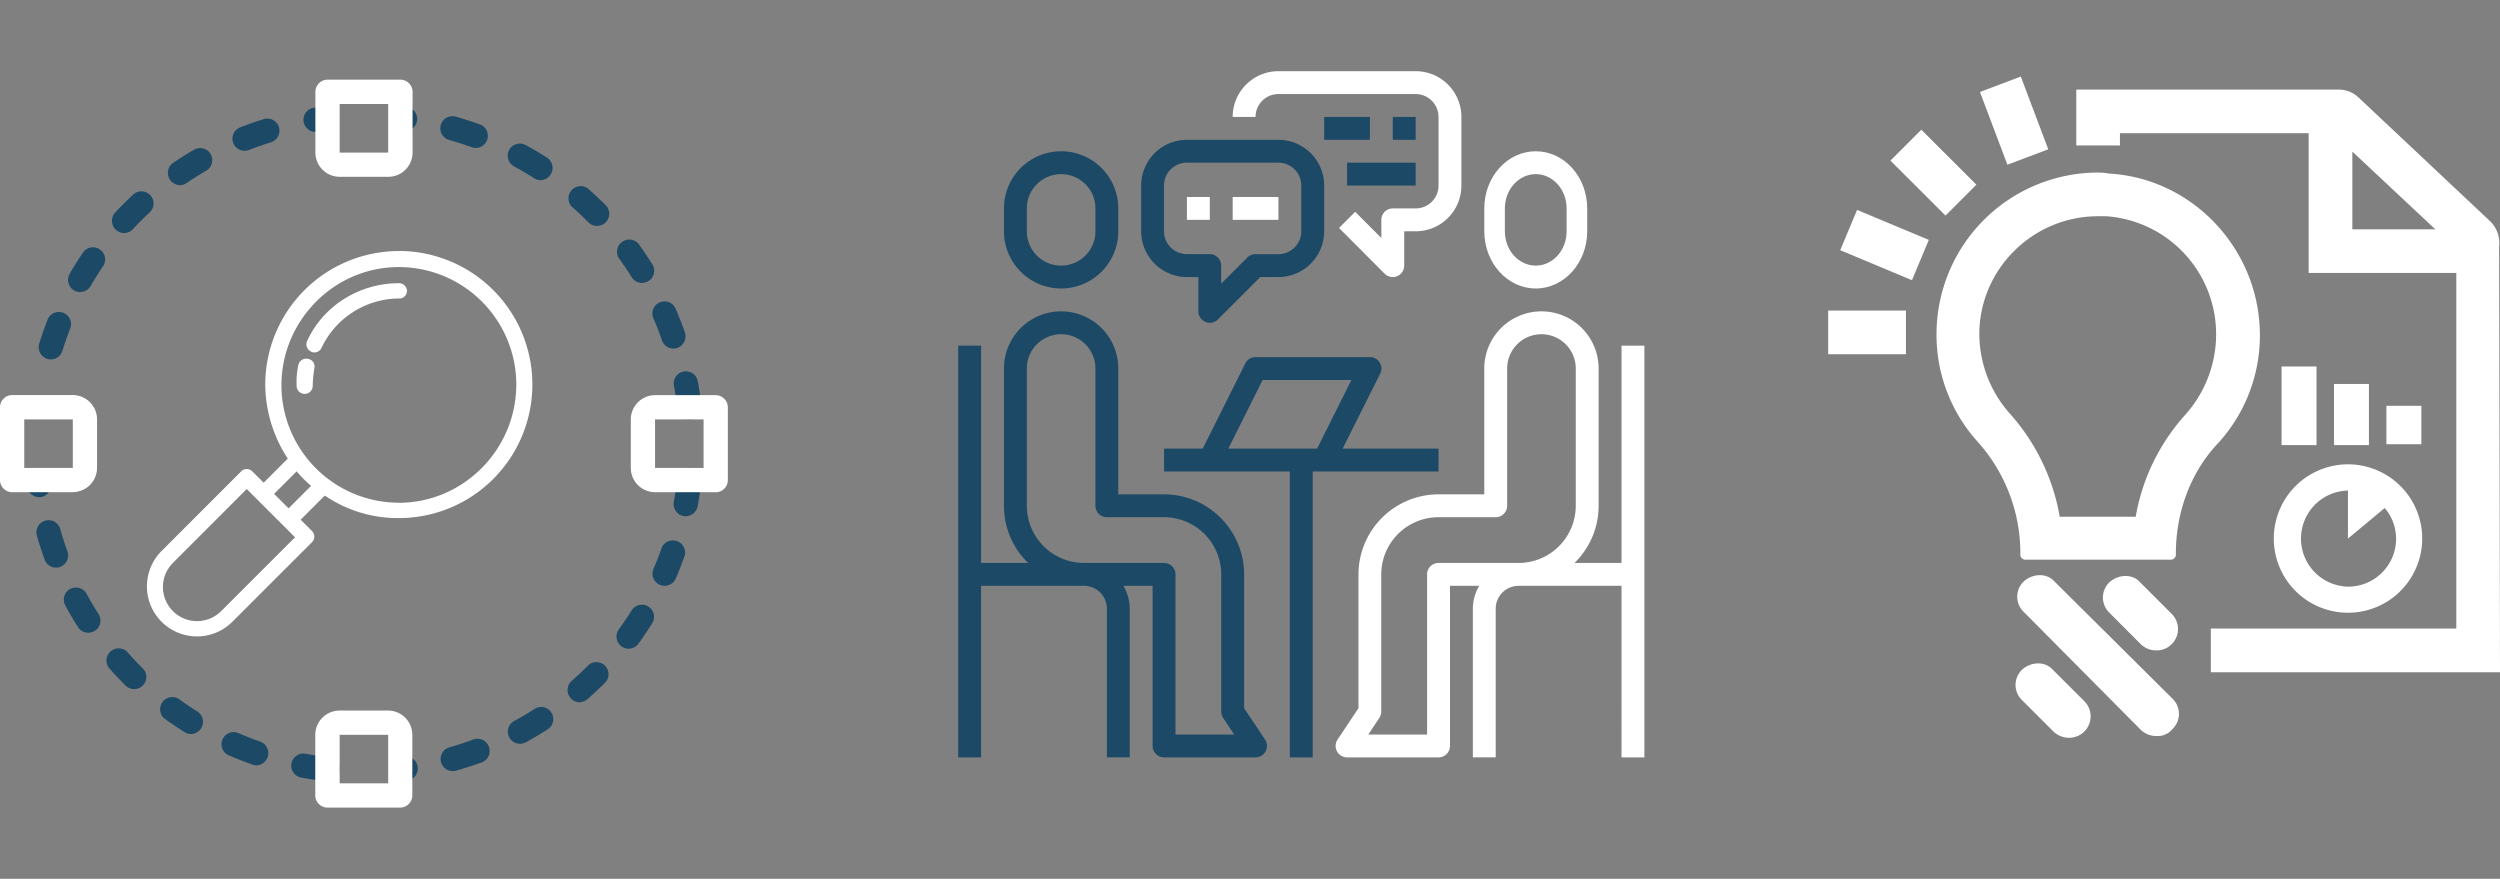 <svg xmlns="http://www.w3.org/2000/svg" xmlns:xlink="http://www.w3.org/1999/xlink" width="1118" height="393" viewBox="0 0 1118 393"><rect x="0" y="0" width="1118" height="393" fill="#808080" stroke="none"/><defs><style>.a,.c{fill:#fff;}.a{stroke:#707070;}.b{clip-path:url(#a);}.d{fill:#1c4966;}</style><clipPath id="a"><rect class="a" width="1118" height="393" transform="translate(401 3157)"/></clipPath></defs><g class="b" transform="translate(-401 -3157)"><g transform="translate(346.204 3124.177)"><path class="c" d="M993.075,129.517h3.518a52.868,52.868,0,0,1,49.218,50.8,54.04,54.04,0,0,1-13.666,37.886,91.478,91.478,0,0,0-22.269,45.711H975.9a92.835,92.835,0,0,0-22.269-46.095,53.788,53.788,0,0,1-13.677-35.552c0-28.911,23.837-52.747,53.131-52.747Zm0-19.529A72.331,72.331,0,0,0,920.8,182.319a71.377,71.377,0,0,0,18.751,48.44A74.666,74.666,0,0,1,958.3,280.371v.395a2.247,2.247,0,0,0,2.345,2.345H1025.5a2.258,2.258,0,0,0,2.345-2.345v-.395c0-17.962,6.247-35.935,18.751-49.218a71.388,71.388,0,0,0,18.751-51.574c-1.567-36.725-30.861-67.191-67.586-69.142a18.862,18.862,0,0,0-4.691-.395Z"/><path class="c" d="M1019.213,361.974a10.039,10.039,0,0,1-7.025-2.74L959.836,306.5a9.447,9.447,0,0,1,0-13.677c3.912-3.518,10.159-3.9,13.677,0l52.769,52.4a9.436,9.436,0,0,1,0,13.677,8.5,8.5,0,0,1-7.069,3.08Z"/><path class="c" d="M1019.213,323.682a10.028,10.028,0,0,1-7.025-2.729L998.149,306.86a9.436,9.436,0,0,1,0-13.666c3.912-3.518,10.159-3.913,13.677,0l14.061,14.061a9.567,9.567,0,0,1-6.641,16.439Z"/><path class="c" d="M980.187,362.752a9.995,9.995,0,0,1-7.036-2.74L959.09,345.952a9.436,9.436,0,0,1,0-13.677c3.9-3.507,10.159-3.9,13.666,0l14.072,14.039a9.578,9.578,0,0,1-6.641,16.439Z"/><path class="c" d="M1172.391,143.194a13.622,13.622,0,0,0-3.9-11.332L1109.5,76.386a13.031,13.031,0,0,0-8.987-3.507H983.31v25h19.529V92.4h84.386v62.468h66.03V313.918H1043.477v19.529H1172.8l-.395-190.253Zm-65.624-7.814V100.617l37.108,34.763Z"/><path class="c" d="M1104.8,240.469a33.184,33.184,0,1,0,23.487,9.72,33.207,33.207,0,0,0-23.487-9.72Zm0,54.7a21.491,21.491,0,0,1,0-42.971v21.48l16.439-13.666a21.009,21.009,0,0,1,5.085,13.666,21.425,21.425,0,0,1-21.524,21.491Z"/><rect class="c" width="15.628" height="35.157" transform="translate(1075.116 196.719)"/><rect class="c" width="15.628" height="27.343" transform="translate(1098.558 204.533)"/><rect class="c" width="15.628" height="17.184" transform="translate(1122 214.298)"/><rect class="c" width="19.529" height="34.774" transform="matrix(0.707, -0.708, 0.708, 0.707, 900.206, 104.651)"/><rect class="c" width="34.774" height="19.529" transform="translate(872.359 171.71)"/><rect class="c" width="19.53" height="34.774" transform="translate(940.226 73.951) rotate(-20.69)"/><rect class="c" width="19.529" height="34.774" transform="translate(877.743 144.719) rotate(-67.32)"/><path class="c" d="M741.582,161.836c12.7,0,23.014-11.463,23.014-25.579V126.032c0-14.127-10.313-25.568-23.014-25.568s-23.014,11.441-23.014,25.568v10.225C718.578,150.372,728.869,161.814,741.582,161.836Zm-13.809-35.8c0-8.472,6.181-15.343,13.809-15.343s13.809,6.871,13.809,15.343v10.225c0,8.482-6.181,15.343-13.809,15.343s-13.809-6.861-13.809-15.343Z"/><path class="d" d="M529.333,161.836A25.6,25.6,0,0,0,554.9,136.257V126.032a25.568,25.568,0,1,0-51.136,0v10.225a25.6,25.6,0,0,0,25.568,25.579Zm-15.343-35.8a15.343,15.343,0,1,1,30.686,0v10.225a15.343,15.343,0,1,1-30.686,0Z"/><path class="d" d="M611.166,349.524V289.687a35.848,35.848,0,0,0-35.8-35.793H554.9V197.629a25.568,25.568,0,1,0-51.136,0V259A35.639,35.639,0,0,0,514.56,284.58H493.529V187.4H483.3V371.52h10.225V294.8h46.029a10.236,10.236,0,0,1,10.236,10.225v66.49h10.225V305.03a20.352,20.352,0,0,0-2.838-10.225h13.063v71.6a5.118,5.118,0,0,0,5.118,5.118h40.911a5.118,5.118,0,0,0,4.263-7.956Zm-30.686,11.77V289.687a5.118,5.118,0,0,0-5.118-5.107h-35.8A25.612,25.612,0,0,1,513.99,259V197.629a15.343,15.343,0,0,1,30.686,0V259a5.118,5.118,0,0,0,5.118,5.118h25.568a25.6,25.6,0,0,1,25.568,25.568v61.372a5.118,5.118,0,0,0,.866,2.838l4.932,7.4Z"/><path class="c" d="M779.939,284.58H758.908A35.639,35.639,0,0,0,769.7,259V197.629a25.568,25.568,0,1,0-51.136,0v56.265H698.106a35.848,35.848,0,0,0-35.8,35.793v59.838l-9.37,14.061a5.107,5.107,0,0,0,1.447,7.08,5.042,5.042,0,0,0,2.816.855h40.911a5.118,5.118,0,0,0,5.118-5.118V294.8h13.063a20.351,20.351,0,0,0-2.838,10.225v66.49h10.225V305.03A10.236,10.236,0,0,1,733.91,294.8h46.029V371.52h10.225V187.4H779.939Zm-46.029,0h-35.8a5.118,5.118,0,0,0-5.118,5.107v71.608h-26.3l4.932-7.4a5.118,5.118,0,0,0,.866-2.838V289.687a25.6,25.6,0,0,1,25.623-25.568h25.568A5.118,5.118,0,0,0,728.792,259V197.629a15.343,15.343,0,0,1,30.686,0V259A25.612,25.612,0,0,1,733.91,284.58Z"/><path class="d" d="M698.106,233.433H655.233l16.79-33.513a5.107,5.107,0,0,0-2.291-6.861,4.975,4.975,0,0,0-2.312-.537H616.273a5.107,5.107,0,0,0-4.57,2.827l-19.047,38.084H575.362v10.225h56.254V371.52h10.236V243.658h56.254Zm-54.3,0H604.1l15.343-30.686h39.705Z"/><path class="c" d="M677.645,156.718a5.216,5.216,0,0,0,1.962-.384,5.14,5.14,0,0,0,3.156-4.734V136.257h5.118a20.439,20.439,0,0,0,20.45-20.45V85.121a20.45,20.45,0,0,0-20.45-20.461H626.509a20.461,20.461,0,0,0-20.461,20.461h10.225a10.236,10.236,0,0,1,10.236-10.236h61.372a10.236,10.236,0,0,1,10.225,10.236v30.686a10.225,10.225,0,0,1-10.225,10.225H677.645a5.118,5.118,0,0,0-5.107,5.118v8.11l-11.694-11.726-7.233,7.233L674,155.216a5.118,5.118,0,0,0,3.649,1.5Z"/><path class="d" d="M565.137,115.807v20.45a20.45,20.45,0,0,0,20.45,20.461h5.118v15.343a5.107,5.107,0,0,0,3.156,4.723,5.019,5.019,0,0,0,1.962.395,5.162,5.162,0,0,0,3.617-1.5l18.96-18.96h8.11a20.45,20.45,0,0,0,20.45-20.461v-20.45a20.45,20.45,0,0,0-20.45-20.461H585.587a20.45,20.45,0,0,0-20.45,20.461Zm71.6,0v20.45a10.236,10.236,0,0,1-10.225,10.236H616.273a5.151,5.151,0,0,0-3.649,1.458L600.9,159.677v-8.11a5.107,5.107,0,0,0-5.107-5.107H585.554a10.236,10.236,0,0,1-10.225-10.236V115.807a10.236,10.236,0,0,1,10.225-10.236h40.922a10.236,10.236,0,0,1,10.258,10.236Z"/><rect class="c" width="10.225" height="10.225" transform="translate(585.587 120.914)"/><rect class="c" width="20.461" height="10.225" transform="translate(606.048 120.914)"/><rect class="d" width="20.461" height="10.225" transform="translate(646.959 85.121)"/><rect class="d" width="10.225" height="10.225" transform="translate(677.645 85.121)"/><rect class="d" width="30.686" height="10.225" transform="translate(657.195 105.571)"/><path class="d" d="M195.875,91.806h0a5.425,5.425,0,0,1-.789-10.784c1.852-.274,3.715-.515,5.578-.723h0a5.48,5.48,0,0,1,1.206,10.784c-1.732.2-3.463.416-5.195.669h0a4.822,4.822,0,0,1-.8.055Z"/><path class="d" d="M77.548,193.563h0a5.59,5.59,0,0,1-1.589-.241h0a5.48,5.48,0,0,1-3.628-6.773h0c1.1-3.606,2.356-7.211,3.748-10.751h0a5.424,5.424,0,1,1,10.106,3.946h0c-1.282,3.288-2.455,6.63-3.485,9.962h0A5.414,5.414,0,0,1,77.548,193.563ZM90.7,163.458h0a5.48,5.48,0,0,1-5.48-5.48,5.337,5.337,0,0,1,.734-2.707c1.885-3.288,3.923-6.5,6.06-9.633h0a5.425,5.425,0,0,1,8.965,6.1h0c-1.984,2.9-3.88,5.907-5.622,8.932h0a5.4,5.4,0,0,1-4.7,2.707Zm19.529-26.412h0a5.48,5.48,0,0,1-3.978-9.118c2.575-2.762,5.271-5.48,8.044-8.033h0a5.425,5.425,0,1,1,7.387,7.946h0c-2.575,2.389-5.1,4.91-7.485,7.474h0a5.4,5.4,0,0,1-3.967,1.732Zm24.9-21.436h0a5.48,5.48,0,0,1-3.058-9.863c3.123-2.126,6.367-4.165,9.633-6.05h0a5.425,5.425,0,0,1,5.425,9.392c-3.036,1.753-6.039,3.649-8.943,5.622h0a5.414,5.414,0,0,1-3.058.942Zm29.042-15.343h0A5.425,5.425,0,0,1,162.2,89.789c3.54-1.392,7.156-2.652,10.751-3.748h0a5.425,5.425,0,0,1,3.178,10.367c-3.288,1.019-6.685,2.192-9.962,3.474h0a5.359,5.359,0,0,1-1.984.373Z"/><path class="d" d="M233.816,382.216h0a5.48,5.48,0,0,1-.636-10.817l2.192-.252h0a5.425,5.425,0,1,1,1.337,10.762h0l-2.192.274h0Zm23.42-4.548h0a5.425,5.425,0,0,1-1.469-10.641c3.343-.943,6.685-2.017,9.94-3.2h0a5.48,5.48,0,1,1,3.693,10.2c-3.5,1.271-7.1,2.422-10.7,3.441h0a5.581,5.581,0,0,1-1.469.2Zm30.083-12.22h0a5.425,5.425,0,0,1-2.586-10.192c3.014-1.633,6.039-3.43,8.987-5.315h0a5.425,5.425,0,1,1,5.852,9.129c-3.167,2.038-6.411,3.956-9.666,5.721h0a5.479,5.479,0,0,1-2.586.658Zm26.642-18.554h0a5.48,5.48,0,0,1-3.573-9.513c2.619-2.29,5.184-4.7,7.606-7.167h0a5.425,5.425,0,0,1,7.672,7.617c-2.608,2.652-5.37,5.25-8.187,7.672h0a5.479,5.479,0,0,1-3.573,1.348Zm21.919-23.957h0a5.48,5.48,0,0,1-4.384-8.625c2.038-2.795,4.011-5.7,5.852-8.658h0a5.425,5.425,0,0,1,9.206,5.732c-1.984,3.189-4.1,6.323-6.291,9.337h0a5.48,5.48,0,0,1-4.384,2.192ZM352.023,294.8h0a5.425,5.425,0,0,1-4.976-7.584c1.381-3.189,2.652-6.466,3.781-9.732h0a5.48,5.48,0,0,1,10.258,3.551c-1.216,3.518-2.6,7.047-4.088,10.488h0a5.48,5.48,0,0,1-4.975,3.288Zm9.48-31.081h0a5.13,5.13,0,0,1-1-.1h0a5.48,5.48,0,0,1-4.384-6.323h0c.625-3.386,1.1-6.861,1.523-10.324h0a5.425,5.425,0,1,1,10.784,1.184c-.417,3.737-.965,7.485-1.655,11.135h0a5.48,5.48,0,0,1-5.326,4.384Z"/><path class="d" d="M363.081,220.391h0a5.414,5.414,0,0,1-5.381-4.833c-.384-3.463-.9-6.937-1.523-10.324h0a5.419,5.419,0,0,1,10.652-1.995c.69,3.649,1.238,7.4,1.655,11.135h0a5.48,5.48,0,0,1-4.8,5.984h0a5.4,5.4,0,0,1-.6.033ZM355.957,188.7h0a5.414,5.414,0,0,1-5.129-3.649c-1.1-3.288-2.4-6.576-3.781-9.732h0A5.425,5.425,0,1,1,357,171.009c1.49,3.441,2.871,6.97,4.088,10.488h0a5.48,5.48,0,0,1-3.343,6.9,5.556,5.556,0,0,1-1.786.3ZM341.93,159.381h0a5.48,5.48,0,0,1-4.614-2.554c-1.841-2.959-3.814-5.863-5.852-8.658h0a5.48,5.48,0,0,1,8.767-6.466h0c2.192,3.014,4.307,6.148,6.291,9.337h0a5.414,5.414,0,0,1-4.592,8.285Zm-20.121-25.5h0a5.48,5.48,0,0,1-3.858-1.611c-2.422-2.466-4.986-4.877-7.606-7.167h0a5.48,5.48,0,0,1,7.145-8.165c2.817,2.466,5.578,5.063,8.187,7.671h0a5.414,5.414,0,0,1-3.869,9.228ZM296.6,113.407h0a5.315,5.315,0,0,1-2.926-.866c-2.948-1.885-5.973-3.682-8.987-5.315h0a5.424,5.424,0,1,1,5.173-9.536c3.287,1.765,6.5,3.683,9.666,5.722h0a5.48,5.48,0,0,1-2.926,9.995ZM267.56,98.973h0a5.578,5.578,0,0,1-1.852-.318c-3.288-1.184-6.576-2.258-9.94-3.2h0A5.425,5.425,0,1,1,258.7,85.011c3.595,1.019,7.2,2.192,10.7,3.441h0a5.425,5.425,0,0,1-1.841,10.521ZM236,91.378h0a4.571,4.571,0,0,1-.669,0l-2.192-.252h0a5.48,5.48,0,0,1,1.271-10.784l2.192.274h0a5.425,5.425,0,0,1-.669,10.806Z"/><path class="d" d="M201.267,382.216h-.592c-3.737-.416-7.485-.964-11.135-1.655h0a5.419,5.419,0,1,1,1.995-10.652c3.386.625,6.861,1.1,10.324,1.523h0a5.425,5.425,0,0,1-.592,10.817Zm-31.694-7.135h0a5.477,5.477,0,0,1-1.775-.3c-3.519-1.217-7.048-2.6-10.489-4.088h0a5.425,5.425,0,1,1,4.307-9.951c3.189,1.381,6.466,2.652,9.732,3.781h0a5.48,5.48,0,0,1-1.775,10.554Zm-29.294-13.995h0a5.36,5.36,0,0,1-2.86-.822c-3.189-1.984-6.323-4.1-9.337-6.291h0a5.48,5.48,0,0,1,6.411-8.767c2.795,2.049,5.7,4.011,8.658,5.852h0a5.48,5.48,0,0,1-2.871,10.028Zm-25.5-20.11h0a5.48,5.48,0,0,1-3.814-1.556c-2.641-2.608-5.239-5.37-7.672-8.187h0a5.48,5.48,0,0,1,8.165-7.145c2.29,2.619,4.7,5.184,7.167,7.606h0a5.425,5.425,0,0,1-3.814,9.283ZM94.25,315.77h0a5.4,5.4,0,0,1-4.57-2.5c-2.006-3.123-3.923-6.411-5.688-9.7h0a5.424,5.424,0,1,1,9.536-5.173c1.632,3.014,3.429,6.039,5.314,8.987h0a5.414,5.414,0,0,1-4.592,8.384Zm-14.4-29.086h0a5.48,5.48,0,0,1-5.1-3.573C73.482,279.6,72.331,276,71.312,272.4h0a5.425,5.425,0,1,1,10.444-2.937c.942,3.343,2.016,6.685,3.2,9.94h0a5.48,5.48,0,0,1-3.288,6.948h0a5.315,5.315,0,0,1-1.852.329Zm-7.606-31.563h0a5.48,5.48,0,0,1-5.37-4.756l-.274-2.192h0A5.48,5.48,0,0,1,77.383,246.9h0l.252,2.192h0a5.48,5.48,0,0,1-4.712,6.05h0a4.708,4.708,0,0,1-.679-.022Z"/><path class="c" d="M228.391,111.894h-21.7a10.872,10.872,0,0,1-10.85-10.85V73.92h0a5.48,5.48,0,0,1,5.414-5.48h32.56a5.48,5.48,0,0,1,5.48,5.414h0v27.19h0a10.872,10.872,0,0,1-10.85,10.85Zm-21.7-32.549v21.71h21.7V79.345Z"/><path class="c" d="M233.816,393.986H201.267a5.48,5.48,0,0,1-5.48-5.414h0V361.437h0a10.872,10.872,0,0,1,10.85-10.85h21.7a10.872,10.872,0,0,1,10.85,10.85v27.124h0a5.48,5.48,0,0,1-5.414,5.425Zm-27.124-10.85h21.7v-21.7h-21.7Z"/><path class="c" d="M87.345,252.94H60.276a5.48,5.48,0,0,1-5.48-5.414h0V214.977h0a5.48,5.48,0,0,1,5.414-5.48H87.345a10.872,10.872,0,0,1,10.85,10.85v21.7h0a10.872,10.872,0,0,1-10.85,10.85Zm-21.7-10.85h21.71v-21.7H65.646Z"/><path class="c" d="M374.862,252.94H347.738a10.872,10.872,0,0,1-10.85-10.85v-21.7h0a10.872,10.872,0,0,1,10.85-10.85h27.124a5.48,5.48,0,0,1,5.425,5.414h0V247.5h0a5.48,5.48,0,0,1-5.414,5.48Zm-27.124-32.549v21.7h21.7v-21.7Z"/><path class="c" d="M233.137,145.09a59.8,59.8,0,0,0-59.717,59.717,60.835,60.835,0,0,0,10.072,33.086l-10.784,10.795-5.041-5.041a3.485,3.485,0,0,0-5.041,0l-35.607,35.618a22.38,22.38,0,0,0,31.65,31.65l35.618-35.607a3.485,3.485,0,0,0,0-5.041l-5.041-5.03,10.795-10.795a58.007,58.007,0,0,0,33.1,10.072,59.728,59.728,0,1,0,0-119.456Zm-79.5,161.1a15.259,15.259,0,0,1-21.579-21.579l33.086-33.1,21.59,21.59Zm30.215-46.029-6.477-6.477,10.072-10.072a54.687,54.687,0,0,0,6.477,6.477Zm49.317-2.521a52.6,52.6,0,0,1-52.517-52.517c0-28.768,23.376-52.868,52.517-52.868a52.6,52.6,0,0,1,52.517,52.517c-.033,29.163-23.76,52.9-52.55,52.9Z"/><path class="c" d="M192.489,193.289a3.649,3.649,0,0,0-4.318,2.882,36.243,36.243,0,0,0-.723,8.987,3.606,3.606,0,1,0,7.2,0,53.473,53.473,0,0,1,.712-7.551,3.474,3.474,0,0,0-2.871-4.318Z"/><path class="c" d="M233.137,159.479c-17.633,0-33.82,10.072-41.01,25.9a3.573,3.573,0,0,0,1.8,4.68,2.192,2.192,0,0,0,1.436.362,3.463,3.463,0,0,0,3.288-2.192,38.522,38.522,0,0,1,34.533-21.919,3.4,3.4,0,0,0,3.595-3.606A3.54,3.54,0,0,0,233.137,159.479Z"/></g></g></svg>